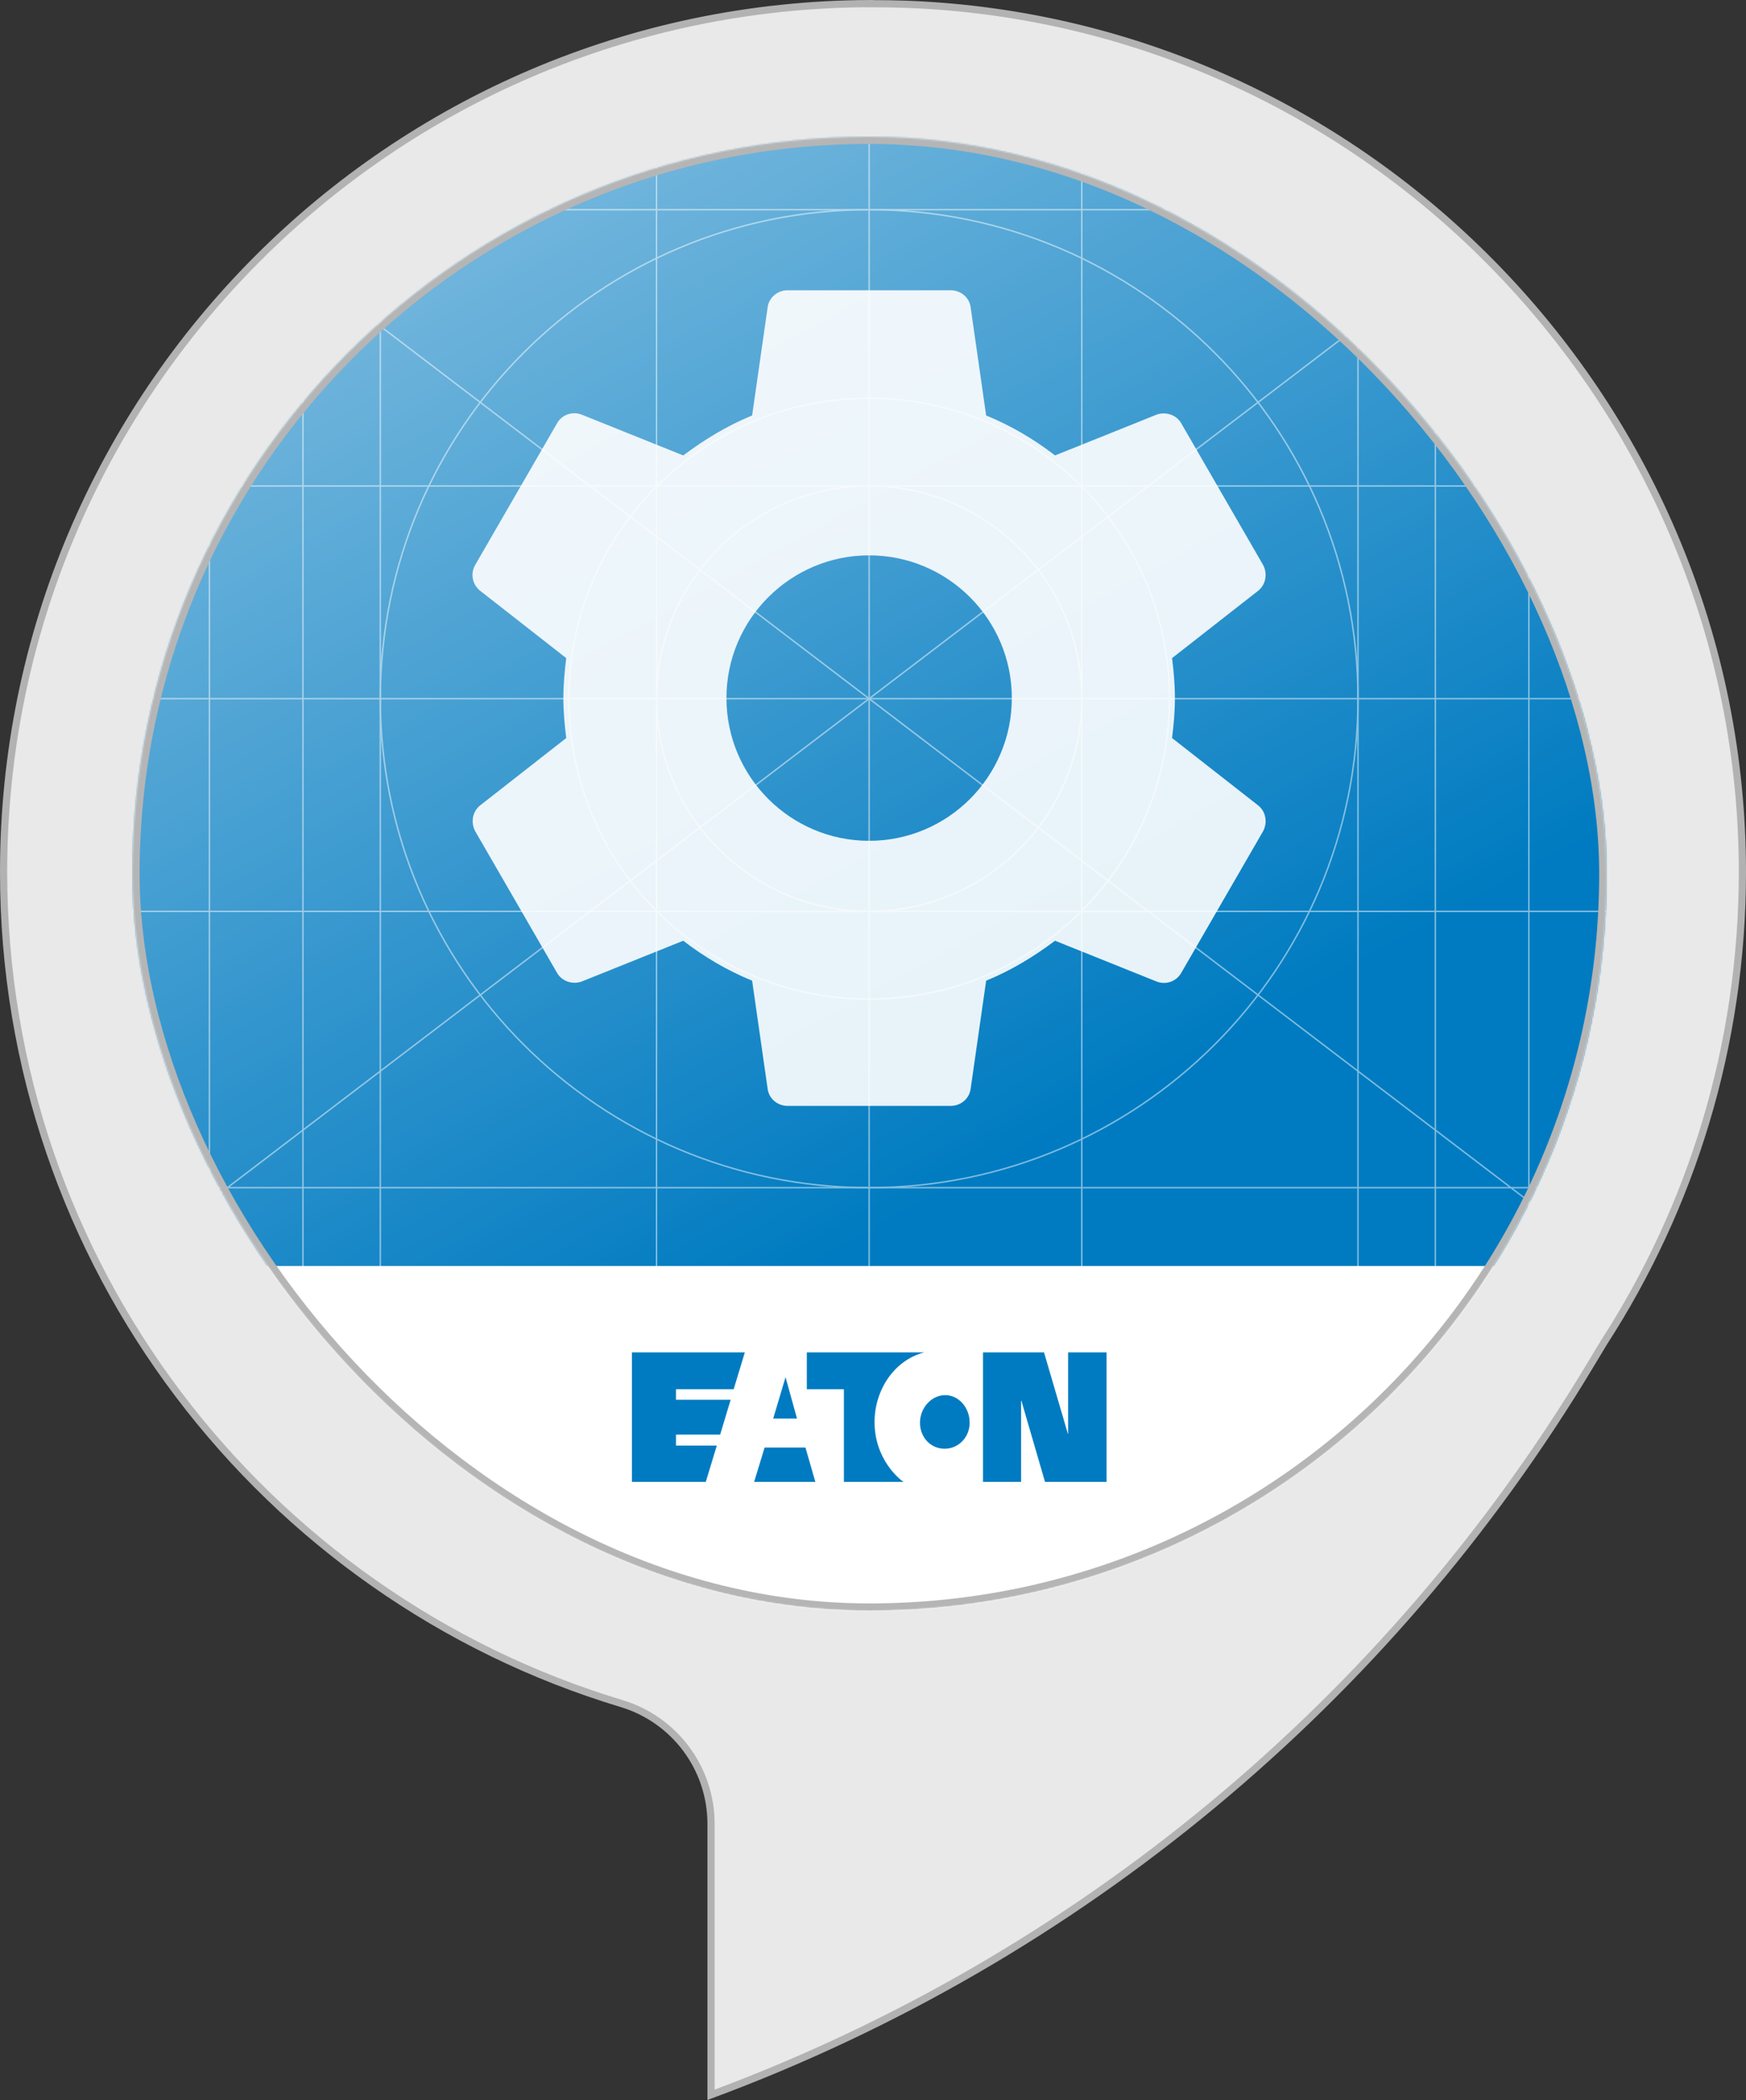 <svg width="1213" height="1459" viewBox="0 0 1213 1459" fill="none" xmlns="http://www.w3.org/2000/svg">
<rect x="0" y="0" width="1213" height="1459" fill="#333333" stroke="none"/>
<path d="M1104.62 948.792L1104.62 948.793C964.495 1181.96 749.139 1360.64 493.974 1455.41V1267.15C493.974 1228.57 468.709 1194.66 431.753 1183.55C183.347 1108.65 2.5 878.331 2.5 605.857C2.5 273.459 271.559 3.851 604 2.505V2.57H606.5C614.346 2.57 622.124 2.708 629.971 2.986C952.789 15.193 1210.57 283.31 1210.5 606.064C1210.43 726.531 1175.09 838.668 1114.21 932.846L1114.19 932.88L1114.17 932.914L1104.62 948.792Z" fill="#E9E9E9" stroke="#B2B2B2" stroke-width="5"/>
<mask id="mask0_5458_283578" style="mask-type:alpha" maskUnits="userSpaceOnUse" x="92" y="95" width="1024" height="1024">
<rect x="92" y="95" width="1024" height="1024" rx="512" fill="white"/>
</mask>
<g mask="url(#mask0_5458_283578)">
<path d="M1375.01 -164.012H-167.012V1378.01H1375.01V-164.012Z" fill="#007BC1"/>
<rect width="1024" height="240" transform="translate(92 879.564)" fill="white"/>
<path d="M545.735 956.806L553.704 985.558H537.166L545.735 956.806ZM531.192 1005.7L523.927 1029.55H566.441L559.582 1005.7H531.192ZM642.136 939.564H560.534V965.182H586.285V1029.56H627.712C625.148 1027.97 607.576 1014.03 607.576 987.973C607.576 966.307 620.71 945.121 642.143 939.572M656.29 1006.52C665.915 1006.52 673.652 998.525 673.652 988.423C673.652 978.321 666.41 969.299 656.642 969.299C646.874 969.299 639.145 978.389 639.145 988.423C639.145 998.457 646.371 1006.52 656.297 1006.52M741.88 996.14L725.312 939.572H682.911V1029.56H709.397V973.147H709.584L726.002 1029.56H768.771V939.572H742.052V996.14H741.887H741.88ZM490.334 1029.56L497.981 1004.32H469.606V996.702H500.313L507.599 972.509H469.606V965.182H509.713L517.458 939.564H439.012V1029.56H490.342L490.334 1029.56Z" fill="#007BC1"/>
<path style="mix-blend-mode:overlay" opacity="0.5" d="M1375.01 -164.012H-167.012V1378.01H1375.01V-164.012Z" fill="url(#paint0_linear_5458_283578)"/>
<g opacity="0.5">
<path d="M1115.64 95.41L92 875.41" stroke="white" stroke-miterlimit="10" stroke-linecap="square"/>
<path d="M92 95.41L1115.64 875.41" stroke="white" stroke-miterlimit="10" stroke-linecap="square"/>
<path d="M943.431 95.41V879.41" stroke="white" stroke-miterlimit="10" stroke-linecap="square"/>
<path d="M751.538 95.41V879.41" stroke="white" stroke-miterlimit="10" stroke-linecap="square"/>
<path d="M603.82 95.41V879.41" stroke="white" stroke-miterlimit="10" stroke-linecap="square"/>
<path d="M456.102 95.41V879.41" stroke="white" stroke-miterlimit="10" stroke-linecap="square"/>
<path d="M264.209 95.41V879.41" stroke="white" stroke-miterlimit="10" stroke-linecap="square"/>
<path d="M210.458 95.91V879.91" stroke="white" stroke-miterlimit="10" stroke-linecap="square"/>
<path d="M145.481 95.91V879.91" stroke="white" stroke-miterlimit="10" stroke-linecap="square"/>
<path d="M997.182 95.91V879.91" stroke="white" stroke-miterlimit="10" stroke-linecap="square"/>
<path d="M1062.16 95.91V879.91" stroke="white" stroke-miterlimit="10" stroke-linecap="square"/>
<path d="M92 145.68H1115.64" stroke="white" stroke-miterlimit="10" stroke-linecap="square"/>
<path d="M92 337.64H1115.64" stroke="white" stroke-miterlimit="10" stroke-linecap="square"/>
<path d="M92 485.41H1115.64" stroke="white" stroke-miterlimit="10" stroke-linecap="square"/>
<path d="M92 633.18H1115.64" stroke="white" stroke-miterlimit="10" stroke-linecap="square"/>
<path d="M92 825.14H1115.64" stroke="white" stroke-miterlimit="10" stroke-linecap="square"/>
<path d="M603.82 633.18C685.402 633.18 751.538 567.021 751.538 485.41C751.538 403.799 685.402 337.64 603.82 337.64C522.237 337.64 456.102 403.799 456.102 485.41C456.102 567.021 522.237 633.18 603.82 633.18Z" stroke="white" stroke-miterlimit="10"/>
<path d="M603.82 694.12C719.047 694.12 812.457 600.677 812.457 485.41C812.457 370.143 719.047 276.7 603.82 276.7C488.593 276.7 395.184 370.143 395.184 485.41C395.184 600.677 488.593 694.12 603.82 694.12Z" stroke="white" stroke-miterlimit="10"/>
<path d="M603.819 825.14C791.381 825.14 943.43 673.038 943.43 485.41C943.43 297.782 791.381 145.68 603.819 145.68C416.258 145.68 264.209 297.782 264.209 485.41C264.209 673.038 416.258 825.14 603.819 825.14Z" stroke="white" stroke-miterlimit="10"/>
</g>
<g opacity="0.9">
<path fill-rule="evenodd" clip-rule="evenodd" d="M816.245 485C816.245 494.633 815.395 503.7 814.262 512.766L874.024 559.516C879.406 563.766 880.822 571.416 877.423 577.65L820.776 675.683C817.378 681.916 810.013 684.467 803.499 681.917L732.974 653.583C718.246 664.633 702.385 674.266 685.107 681.35L674.345 756.433C673.495 763.233 667.547 768.333 660.466 768.333H547.173C540.092 768.333 534.144 763.233 533.294 756.433L522.531 681.35C505.254 674.266 489.393 664.916 474.665 653.583L404.14 681.917C397.909 684.183 390.261 681.916 386.862 675.683L330.216 577.65C326.817 571.416 328.233 563.766 333.614 559.516L393.377 512.766C392.244 503.7 391.394 494.35 391.394 485C391.394 475.65 392.244 466.3 393.377 457.233L333.614 410.483C328.233 406.233 326.534 398.583 330.216 392.35L386.862 294.316C390.261 288.083 397.625 285.533 404.14 288.083L474.665 316.417C489.393 305.367 505.254 295.733 522.531 288.65L533.294 213.567C534.144 206.767 540.092 201.667 547.173 201.667H660.466C667.547 201.667 673.495 206.767 674.345 213.567L685.107 288.65C702.385 295.733 718.246 305.083 732.974 316.417L803.499 288.083C809.73 285.817 817.378 288.083 820.776 294.316L877.423 392.35C880.822 398.583 879.406 406.233 874.024 410.483L814.262 457.233C815.395 466.3 816.245 475.366 816.245 485ZM504.688 485C504.688 539.683 549.155 584.166 603.819 584.166C658.483 584.166 702.951 539.683 702.951 485C702.951 430.316 658.483 385.833 603.819 385.833C549.155 385.833 504.688 430.316 504.688 485Z" fill="white"/>
</g>
<rect x="94.5" y="97.5" width="1019" height="1019" rx="509.5" stroke="#B5B5B5" stroke-width="5"/>
</g>
<defs>
<linearGradient id="paint0_linear_5458_283578" x1="878.824" y1="1076.08" x2="321.647" y2="62.623" gradientUnits="userSpaceOnUse">
<stop offset="0.28" stop-color="white" stop-opacity="0"/>
<stop offset="1" stop-color="white"/>
</linearGradient>
</defs>
</svg>
